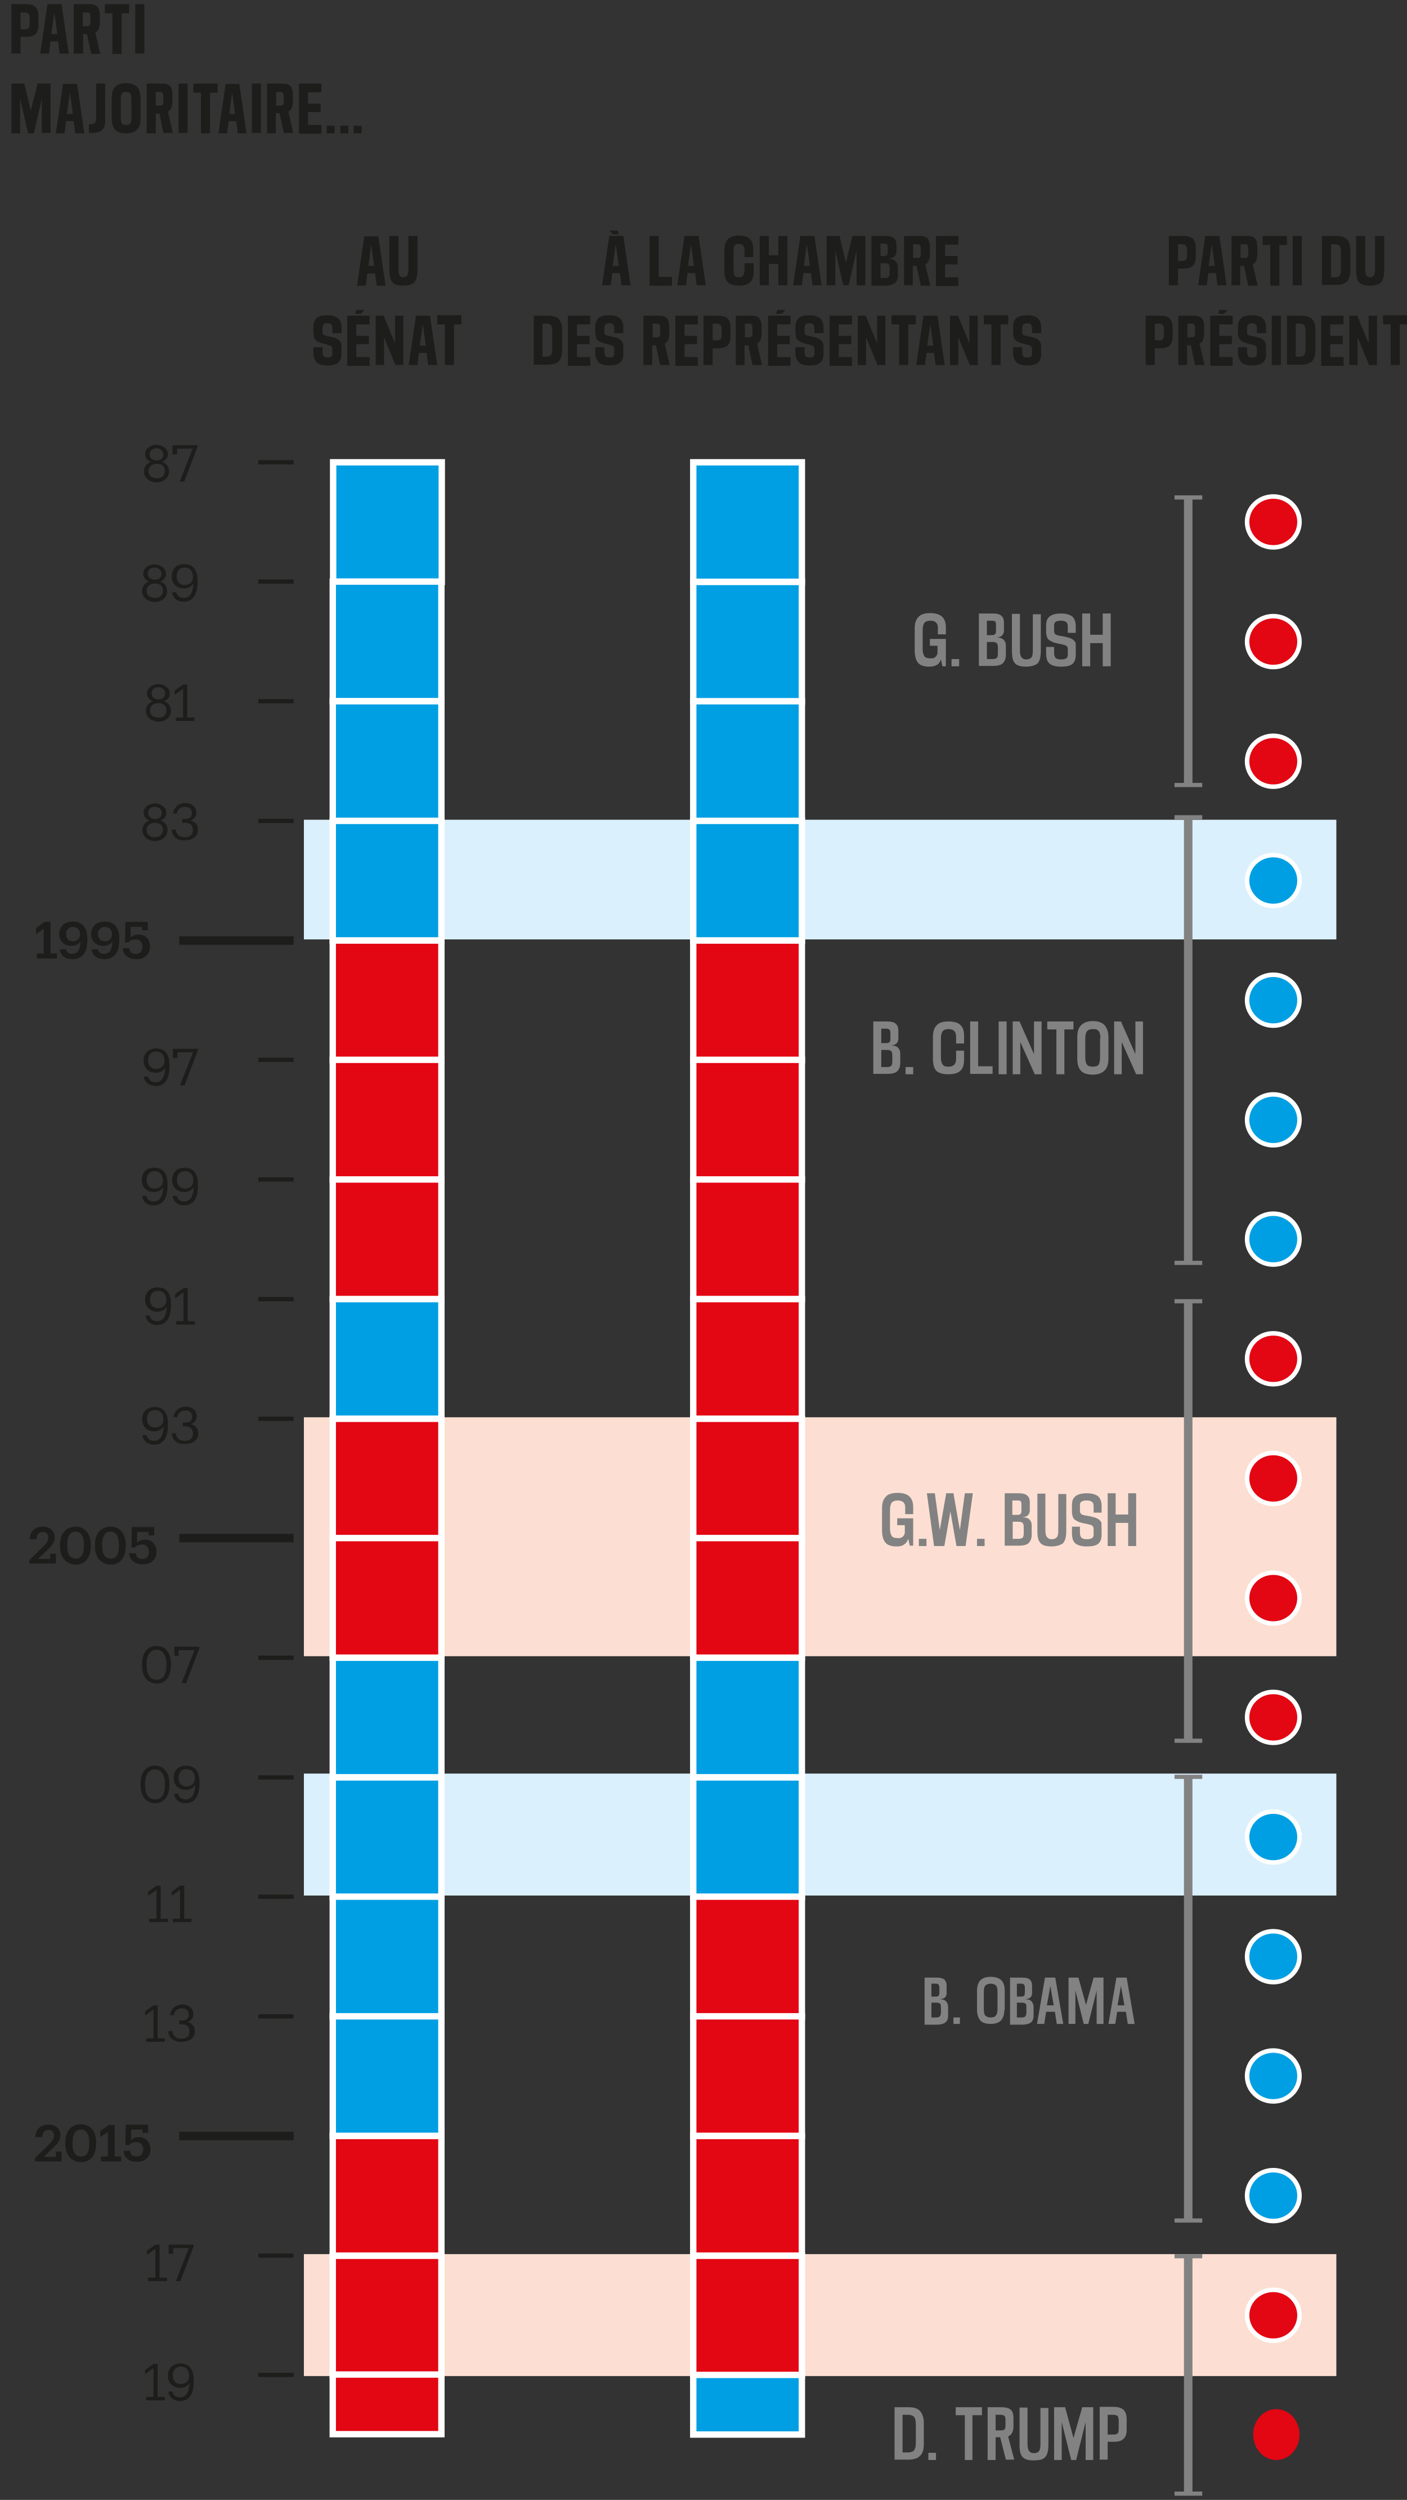 <?xml version="1.0" encoding="utf-8"?>
<!-- Generator: Adobe Illustrator 24.0.1, SVG Export Plug-In . SVG Version: 6.00 Build 0)  -->
<svg version="1.1" id="Calque_1" xmlns="http://www.w3.org/2000/svg" xmlns:xlink="http://www.w3.org/1999/xlink" x="0px" y="0px"
	 viewBox="0 0 370.4 658.1" style="enable-background:new 0 0 370.4 658.1;" xml:space="preserve">
<rect x="0" y="0" width="370.4" height="658.1" fill="#333333" stroke="none"/>
<style type="text/css">
	.st0{enable-background:new    ;}
	.st1{fill:#1D1D1B;}
	.st2{fill:#DBF0FD;}
	.st3{fill:#FCDFD2;}
	.st4{fill:#E30613;stroke:#FFFFFF;stroke-width:1.68;}
	.st5{fill:#009FE3;stroke:#FFFFFF;stroke-width:1.68;}
	.st6{fill:none;stroke:#1D1D1B;stroke-width:1.12;}
	.st7{fill:none;stroke:#1D1D1B;stroke-width:2.24;}
	.st8{fill:#E30613;}
	.st9{fill:none;stroke:#FFFFFF;stroke-width:1.19;}
	.st10{fill:#009FE3;}
	.st11{fill:none;}
	.st12{fill:none;stroke:#828282;stroke-width:2.24;}
	.st13{fill:#828282;}
</style>
<title>mobile_controle</title>
<g id="Mode_Isolation">
	<g class="st0">
		<path class="st1" d="M6.6,9.7H5.4v4.4H3v-13h3.6c1.3,0,2.2,0.2,2.7,0.7c0.5,0.5,0.8,1.3,0.8,2.5v2.3c0,1.1-0.3,1.9-0.8,2.4
			C8.8,9.5,7.9,9.7,6.6,9.7z M6.6,3.3H5.4v4.4h1.2c0.4,0,0.7-0.1,0.9-0.3c0.2-0.2,0.3-0.6,0.3-1.1V4.7c0-0.6-0.1-0.9-0.3-1.1
			C7.2,3.4,7,3.3,6.6,3.3z"/>
	</g>
	<g class="st0">
		<path class="st1" d="M15.7,14.1l-0.4-3.2h-2l-0.4,3.2h-2.3l1.9-13h3.7l1.9,13H15.7z M15.1,9l-0.8-5.7L13.5,9H15.1z"/>
	</g>
	<g class="st0">
		<path class="st1" d="M21.8,14.1h-2.4v-13h3.5c0.7,0,1.2,0,1.6,0.1c0.4,0.1,0.8,0.3,1,0.5C25.8,2,26,2.3,26.1,2.7s0.2,0.9,0.2,1.5
			V6c0,0.6-0.1,1.1-0.3,1.6s-0.5,0.7-0.9,1l1.3,5.6H24l-1.1-5.2h-1V14.1z M22.9,3.3h-1.1v3.6h1.1c0.4,0,0.6-0.1,0.7-0.2
			c0.1-0.2,0.2-0.5,0.2-0.9V4.5c0-0.5-0.1-0.8-0.2-1C23.5,3.3,23.3,3.3,22.9,3.3z"/>
	</g>
	<g class="st0">
		<path class="st1" d="M34,3.5h-2v10.7h-2.4V3.5h-2V1.1H34V3.5z"/>
		<path class="st1" d="M35.6,14.1v-13H38v13H35.6z"/>
	</g>
	<g class="st0">
		<path class="st1" d="M7.4,35.1L5.3,26v9.1H3V22h3.4l1.7,7.1L9.9,22h3.4v13h-2.3V26l-2.1,9.1H7.4z"/>
		<path class="st1" d="M19.8,35.1l-0.4-3.2h-2L17,35.1h-2.3l1.9-13h3.7l1.9,13H19.8z M19.2,30l-0.8-5.7L17.6,30H19.2z"/>
		<path class="st1" d="M23.4,35.1v-2.4H24c0.9,0,1.3-0.5,1.3-1.6V22h2.4v9.7c0,0.6-0.1,1.2-0.2,1.6c-0.2,0.4-0.4,0.8-0.7,1
			c-0.3,0.2-0.6,0.4-1,0.5s-0.8,0.2-1.3,0.2H23.4z"/>
		<path class="st1" d="M37,31.1c0,1.4-0.3,2.4-0.9,3c-0.6,0.7-1.6,1-2.9,1c-1.3,0-2.3-0.3-2.9-1c-0.6-0.7-0.9-1.7-0.9-3v-5.2
			c0-1.4,0.3-2.4,0.9-3c0.6-0.7,1.6-1,2.9-1s2.3,0.3,2.9,1c0.6,0.6,0.9,1.7,0.9,3V31.1z M34.6,26.2c0-0.8-0.1-1.3-0.3-1.6
			s-0.6-0.4-1.1-0.4c-0.5,0-0.9,0.1-1.1,0.4s-0.3,0.8-0.3,1.6v4.7c0,0.8,0.1,1.3,0.3,1.6s0.6,0.4,1.1,0.4c0.5,0,0.9-0.1,1.1-0.4
			s0.3-0.8,0.3-1.6V26.2z"/>
		<path class="st1" d="M41,35.1h-2.4V22h3.5c0.7,0,1.2,0,1.6,0.1c0.4,0.1,0.8,0.3,1,0.5c0.3,0.2,0.4,0.6,0.5,0.9s0.2,0.9,0.2,1.5
			v1.8c0,0.6-0.1,1.1-0.3,1.6s-0.5,0.7-0.9,1l1.3,5.6h-2.5L42,29.9h-1V35.1z M42.1,24.2H41v3.6h1.1c0.4,0,0.6-0.1,0.7-0.2
			c0.1-0.2,0.2-0.5,0.2-0.9v-1.2c0-0.5-0.1-0.8-0.2-1C42.7,24.3,42.4,24.2,42.1,24.2z"/>
		<path class="st1" d="M47,35.1V22h2.4v13H47z"/>
	</g>
	<g class="st0">
		<path class="st1" d="M57.3,24.4h-2v10.7h-2.4V24.4h-2V22h6.4V24.4z"/>
	</g>
	<g class="st0">
		<path class="st1" d="M62.6,35.1l-0.4-3.2h-2l-0.4,3.2h-2.3l1.9-13H63l1.9,13H62.6z M61.9,30l-0.8-5.7L60.4,30H61.9z"/>
		<path class="st1" d="M66.3,35.1V22h2.4v13H66.3z"/>
		<path class="st1" d="M72.7,35.1h-2.4V22h3.5c0.7,0,1.2,0,1.6,0.1c0.4,0.1,0.8,0.3,1,0.5c0.3,0.2,0.4,0.6,0.5,0.9s0.2,0.9,0.2,1.5
			v1.8c0,0.6-0.1,1.1-0.3,1.6s-0.5,0.7-0.9,1l1.3,5.6h-2.5l-1.1-5.2h-1V35.1z M73.8,24.2h-1.1v3.6h1.1c0.4,0,0.6-0.1,0.7-0.2
			c0.1-0.2,0.2-0.5,0.2-0.9v-1.2c0-0.5-0.1-0.8-0.2-1C74.4,24.3,74.1,24.2,73.8,24.2z"/>
		<path class="st1" d="M78.7,35.1V22h5.9v2.3h-3.5v3h3.3v2.2h-3.3v3.4h3.5v2.3H78.7z"/>
		<path class="st1" d="M88.2,35.1H86v-2h2.1V35.1z"/>
		<path class="st1" d="M91.7,35.1h-2.1v-2h2.1V35.1z"/>
	</g>
	<g class="st0">
		<path class="st1" d="M95.2,35.1h-2.1v-2h2.1V35.1z"/>
	</g>
	<g class="st0">
		<path class="st1" d="M99.2,75.1L98.7,72h-2l-0.4,3.2H94l1.9-13h3.7l1.9,13H99.2z M98.5,70l-0.8-5.7L97,70H98.5z"/>
	</g>
	<g class="st0">
		<path class="st1" d="M106.1,75.2c-0.7,0-1.3-0.1-1.7-0.2s-0.8-0.4-1.1-0.7c-0.3-0.3-0.5-0.8-0.6-1.3c-0.1-0.5-0.2-1.2-0.2-2v-8.9
			h2.4v8.6c0,0.9,0.1,1.5,0.3,1.8s0.5,0.5,1,0.5c0.4,0,0.8-0.2,1-0.5s0.3-0.9,0.3-1.8v-8.6h2.4V71c0,1.6-0.3,2.7-0.8,3.3
			C108.4,74.9,107.5,75.2,106.1,75.2z"/>
	</g>
	<g class="st0">
		<path class="st1" d="M89.9,91.7v1.4c0,1.1-0.3,1.9-0.9,2.4s-1.5,0.7-2.8,0.7c-1.3,0-2.3-0.3-2.8-0.8s-0.9-1.4-0.9-2.6v-1.4h2.4
			v1.2c0,0.5,0.1,0.9,0.3,1.2c0.2,0.2,0.6,0.3,1,0.3c0.5,0,0.8-0.1,1-0.2c0.2-0.2,0.3-0.5,0.3-0.9v-1.1c0-0.4-0.1-0.6-0.3-0.8
			c-0.2-0.1-0.7-0.3-1.5-0.5c-0.4-0.1-0.8-0.2-1.1-0.3c-0.3-0.1-0.6-0.2-0.8-0.3s-0.5-0.3-0.6-0.4c-0.2-0.1-0.3-0.3-0.4-0.5
			c-0.1-0.2-0.2-0.4-0.2-0.7s-0.1-0.6-0.1-0.9v-1.4c0-1.1,0.3-1.9,0.9-2.4s1.5-0.7,2.8-0.7c1.3,0,2.2,0.3,2.8,0.8
			c0.6,0.5,0.9,1.4,0.9,2.5v1.4h-2.4v-1.2c0-0.5-0.1-0.8-0.3-1.1c-0.2-0.2-0.6-0.3-1-0.3c-0.5,0-0.8,0.1-1,0.3
			c-0.2,0.2-0.3,0.5-0.3,0.9v1.1c0,0.2,0,0.4,0.1,0.6c0.1,0.1,0.3,0.2,0.5,0.3s0.7,0.2,1.3,0.3c0.6,0.1,1.1,0.3,1.5,0.4
			c0.4,0.2,0.7,0.3,1,0.6c0.3,0.2,0.4,0.5,0.5,0.9S89.9,91.2,89.9,91.7z"/>
		<path class="st1" d="M91.4,96.1v-13h5.9v2.3h-3.5v3h3.3v2.2h-3.3v3.4h3.5v2.3H91.4z M95,82.6h-1.5l0.3-1H96L95,82.6z"/>
		<path class="st1" d="M104.1,96.1l-3-7.3v7.3h-2.2v-13h2.1l3,7.3v-7.3h2.2v13H104.1z"/>
	</g>
	<g class="st0">
		<path class="st1" d="M112.7,96.1l-0.4-3.2h-2l-0.4,3.2h-2.3l1.9-13h3.7l1.9,13H112.7z M112.1,91l-0.8-5.7l-0.8,5.7H112.1z"/>
	</g>
	<g class="st0">
		<path class="st1" d="M121.5,85.4h-2v10.7h-2.4V85.4h-2v-2.4h6.4V85.4z"/>
	</g>
	<g class="st0">
		<path class="st1" d="M163.6,75.1l-0.4-3.2h-2l-0.4,3.2h-2.3l1.9-13h3.7l1.9,13H163.6z M161.4,61.7l-1-1h2.2l0.3,1H161.4z
			 M162.9,70l-0.8-5.7l-0.8,5.7H162.9z"/>
	</g>
	<g class="st0">
	</g>
	<g class="st0">
		<path class="st1" d="M171,75.1v-13h2.4v10.8h3.5v2.3H171z"/>
		<path class="st1" d="M183.4,75.1l-0.4-3.2h-2l-0.4,3.2h-2.3l1.9-13h3.7l1.9,13H183.4z M182.7,70l-0.8-5.7l-0.8,5.7H182.7z"/>
	</g>
	<g class="st0">
		<path class="st1" d="M190.7,71.2V66c0-1.4,0.3-2.4,0.9-3s1.6-1,2.9-1c1.3,0,2.3,0.3,2.9,0.9s0.9,1.6,0.9,2.9v1.9H196V66
			c0-0.6-0.1-1.1-0.4-1.4s-0.6-0.4-1.1-0.4c-0.5,0-0.9,0.1-1.1,0.4s-0.3,0.8-0.3,1.6V71c0,0.8,0.1,1.3,0.3,1.6s0.6,0.4,1.1,0.4
			c0.5,0,0.9-0.1,1.1-0.4s0.4-0.7,0.4-1.4v-1.9h2.4v2.1c0,1.4-0.3,2.3-0.9,2.9s-1.6,0.9-2.9,0.9c-1.4,0-2.4-0.3-3-0.9
			S190.7,72.7,190.7,71.2z"/>
		<path class="st1" d="M204.9,75.1v-5.6h-2.5v5.6H200v-13h2.4v5.1h2.5v-5.1h2.4v13H204.9z"/>
		<path class="st1" d="M213.9,75.1l-0.4-3.2h-2l-0.4,3.2h-2.3l1.9-13h3.7l1.9,13H213.9z M213.2,70l-0.8-5.7l-0.8,5.7H213.2z"/>
		<path class="st1" d="M222,75.1l-2.1-9.1v9.1h-2.3v-13h3.4l1.7,7.1l1.7-7.1h3.4v13h-2.3V66l-2.1,9.1H222z"/>
		<path class="st1" d="M229.4,75.1v-13h3.5c1.1,0,1.9,0.2,2.4,0.6s0.7,1,0.7,1.9v1.6c0,0.5-0.2,1-0.5,1.3c-0.3,0.3-0.8,0.5-1.5,0.6
			c0.8,0.1,1.5,0.3,1.8,0.7s0.6,0.9,0.6,1.6v2c0,1-0.3,1.7-0.8,2.1c-0.5,0.4-1.4,0.7-2.7,0.7H229.4z M232.8,64.1h-1v3.3h1
			c0.3,0,0.5-0.1,0.7-0.2c0.1-0.2,0.2-0.5,0.2-0.9v-1.1c0-0.4-0.1-0.7-0.2-0.9C233.3,64.2,233.1,64.1,232.8,64.1z M233,69.3h-1.2
			v3.9h1.2c0.4,0,0.7-0.1,0.9-0.3c0.2-0.2,0.3-0.5,0.3-1.1v-1.3c0-0.5-0.1-0.8-0.3-1C233.7,69.3,233.4,69.3,233,69.3z"/>
		<path class="st1" d="M240.4,75.1H238v-13h3.5c0.7,0,1.2,0,1.6,0.1c0.4,0.1,0.8,0.3,1,0.5c0.3,0.2,0.4,0.6,0.5,0.9s0.2,0.9,0.2,1.5
			V67c0,0.6-0.1,1.1-0.3,1.6s-0.5,0.7-0.9,1l1.3,5.6h-2.5l-1.1-5.2h-1V75.1z M241.5,64.3h-1.1v3.6h1.1c0.4,0,0.6-0.1,0.7-0.2
			c0.1-0.2,0.2-0.5,0.2-0.9v-1.2c0-0.5-0.1-0.8-0.2-1C242.1,64.4,241.8,64.3,241.5,64.3z"/>
		<path class="st1" d="M246.4,75.1v-13h5.9v2.3h-3.5v3h3.3v2.2h-3.3v3.4h3.5v2.3H246.4z"/>
	</g>
	<g class="st0">
		<path class="st1" d="M140.5,96.1v-13h3.6c1.4,0,2.4,0.3,3,0.9s0.9,1.7,0.9,3.1V92c0,1.5-0.3,2.5-0.9,3.1s-1.6,0.9-3,0.9H140.5z
			 M144,85.2h-1.2v8.7h1.2c0.5,0,0.9-0.2,1.1-0.5c0.2-0.3,0.3-0.9,0.3-1.7v-4.3c0-0.8-0.1-1.4-0.3-1.7
			C144.9,85.4,144.6,85.2,144,85.2z"/>
	</g>
	<g class="st0">
		<path class="st1" d="M149.5,96.1v-13h5.9v2.3h-3.5v3h3.3v2.2h-3.3v3.4h3.5v2.3H149.5z"/>
	</g>
	<g class="st0">
		<path class="st1" d="M164.1,91.7v1.4c0,1.1-0.3,1.9-0.9,2.4s-1.5,0.7-2.8,0.7c-1.3,0-2.3-0.3-2.8-0.8s-0.9-1.4-0.9-2.6v-1.4h2.4
			v1.2c0,0.5,0.1,0.9,0.3,1.2c0.2,0.2,0.6,0.3,1,0.3c0.5,0,0.8-0.1,1-0.2c0.2-0.2,0.3-0.5,0.3-0.9v-1.1c0-0.4-0.1-0.6-0.3-0.8
			c-0.2-0.1-0.7-0.3-1.5-0.5c-0.4-0.1-0.8-0.2-1.1-0.3c-0.3-0.1-0.6-0.2-0.8-0.3s-0.5-0.3-0.6-0.4c-0.2-0.1-0.3-0.3-0.4-0.5
			c-0.1-0.2-0.2-0.4-0.2-0.7s-0.1-0.6-0.1-0.9v-1.4c0-1.1,0.3-1.9,0.9-2.4s1.5-0.7,2.8-0.7c1.3,0,2.2,0.3,2.8,0.8
			c0.6,0.5,0.9,1.4,0.9,2.5v1.4h-2.4v-1.2c0-0.5-0.1-0.8-0.3-1.1c-0.2-0.2-0.6-0.3-1-0.3c-0.5,0-0.8,0.1-1,0.3
			c-0.2,0.2-0.3,0.5-0.3,0.9v1.1c0,0.2,0,0.4,0.1,0.6c0.1,0.1,0.3,0.2,0.5,0.3s0.7,0.2,1.3,0.3c0.6,0.1,1.1,0.3,1.5,0.4
			c0.4,0.2,0.7,0.3,1,0.6c0.3,0.2,0.4,0.5,0.5,0.9S164.1,91.2,164.1,91.7z"/>
		<path class="st1" d="M171.8,96.1h-2.4v-13h3.5c0.7,0,1.2,0,1.6,0.1c0.4,0.1,0.8,0.3,1,0.5c0.3,0.2,0.4,0.6,0.5,0.9
			s0.2,0.9,0.2,1.5v1.8c0,0.6-0.1,1.1-0.3,1.6s-0.5,0.7-0.9,1l1.3,5.6h-2.5l-1.1-5.2h-1V96.1z M172.9,85.2h-1.1v3.6h1.1
			c0.4,0,0.6-0.1,0.7-0.2c0.1-0.2,0.2-0.5,0.2-0.9v-1.2c0-0.5-0.1-0.8-0.2-1C173.5,85.3,173.2,85.2,172.9,85.2z"/>
		<path class="st1" d="M177.8,96.1v-13h5.9v2.3h-3.5v3h3.3v2.2h-3.3v3.4h3.5v2.3H177.8z"/>
		<path class="st1" d="M188.8,91.7h-1.2v4.4h-2.4v-13h3.6c1.3,0,2.2,0.2,2.7,0.7s0.8,1.3,0.8,2.5v2.3c0,1.1-0.3,1.9-0.8,2.4
			S190,91.7,188.8,91.7z M188.8,85.2h-1.2v4.4h1.2c0.4,0,0.7-0.1,0.9-0.3s0.3-0.6,0.3-1.1v-1.5c0-0.6-0.1-0.9-0.3-1.1
			S189.2,85.2,188.8,85.2z"/>
		<path class="st1" d="M196.1,96.1h-2.4v-13h3.5c0.7,0,1.2,0,1.6,0.1s0.8,0.3,1,0.5s0.4,0.6,0.5,0.9s0.2,0.9,0.2,1.5v1.8
			c0,0.6-0.1,1.1-0.3,1.6s-0.5,0.7-0.9,1l1.3,5.6h-2.5l-1.1-5.2h-1V96.1z M197.2,85.2h-1.1v3.6h1.1c0.4,0,0.6-0.1,0.7-0.2
			s0.2-0.5,0.2-0.9v-1.2c0-0.5-0.1-0.8-0.2-1S197.6,85.2,197.2,85.2z"/>
	</g>
	<g class="st0">
		<path class="st1" d="M202.2,96.1v-13h5.9v2.3h-3.5v3h3.3v2.2h-3.3v3.4h3.5v2.3H202.2z M205.8,82.6h-1.5l0.3-1h2.2L205.8,82.6z"/>
	</g>
	<g class="st0">
		<path class="st1" d="M216.8,91.7v1.4c0,1.1-0.3,1.9-0.9,2.4s-1.5,0.7-2.8,0.7c-1.3,0-2.3-0.3-2.8-0.8s-0.9-1.4-0.9-2.6v-1.4h2.4
			v1.2c0,0.5,0.1,0.9,0.3,1.2c0.2,0.2,0.6,0.3,1,0.3c0.5,0,0.8-0.1,1-0.2c0.2-0.2,0.3-0.5,0.3-0.9v-1.1c0-0.4-0.1-0.6-0.3-0.8
			c-0.2-0.1-0.7-0.3-1.5-0.5c-0.4-0.1-0.8-0.2-1.1-0.3c-0.3-0.1-0.6-0.2-0.8-0.3s-0.5-0.3-0.6-0.4c-0.2-0.1-0.3-0.3-0.4-0.5
			c-0.1-0.2-0.2-0.4-0.2-0.7s-0.1-0.6-0.1-0.9v-1.4c0-1.1,0.3-1.9,0.9-2.4s1.5-0.7,2.8-0.7c1.3,0,2.2,0.3,2.8,0.8
			c0.6,0.5,0.9,1.4,0.9,2.5v1.4h-2.4v-1.2c0-0.5-0.1-0.8-0.3-1.1c-0.2-0.2-0.6-0.3-1-0.3c-0.5,0-0.8,0.1-1,0.3
			c-0.2,0.2-0.3,0.5-0.3,0.9v1.1c0,0.2,0,0.4,0.1,0.6c0.1,0.1,0.3,0.2,0.5,0.3s0.7,0.2,1.3,0.3c0.6,0.1,1.1,0.3,1.5,0.4
			c0.4,0.2,0.7,0.3,1,0.6c0.3,0.2,0.4,0.5,0.5,0.9S216.8,91.2,216.8,91.7z"/>
		<path class="st1" d="M218.4,96.1v-13h5.9v2.3h-3.5v3h3.3v2.2h-3.3v3.4h3.5v2.3H218.4z"/>
		<path class="st1" d="M231,96.1l-3-7.3v7.3h-2.2v-13h2.1l3,7.3v-7.3h2.2v13H231z"/>
	</g>
	<g class="st0">
		<path class="st1" d="M241.1,85.4h-2v10.7h-2.4V85.4h-2v-2.4h6.4V85.4z"/>
	</g>
	<g class="st0">
		<path class="st1" d="M246.3,96.1l-0.4-3.2h-2l-0.4,3.2h-2.3l1.9-13h3.7l1.9,13H246.3z M245.7,91l-0.8-5.7l-0.8,5.7H245.7z"/>
		<path class="st1" d="M255.3,96.1l-3-7.3v7.3h-2.2v-13h2.1l3,7.3v-7.3h2.2v13H255.3z"/>
	</g>
	<g class="st0">
		<path class="st1" d="M265.4,85.4h-2v10.7h-2.4V85.4h-2v-2.4h6.4V85.4z"/>
	</g>
	<g class="st0">
		<path class="st1" d="M274.1,91.7v1.4c0,1.1-0.3,1.9-0.9,2.4s-1.5,0.7-2.8,0.7c-1.3,0-2.3-0.3-2.8-0.8s-0.9-1.4-0.9-2.6v-1.4h2.4
			v1.2c0,0.5,0.1,0.9,0.3,1.2s0.6,0.3,1,0.3c0.5,0,0.8-0.1,1-0.2s0.3-0.5,0.3-0.9v-1.1c0-0.4-0.1-0.6-0.3-0.8s-0.7-0.3-1.5-0.5
			c-0.4-0.1-0.8-0.2-1.1-0.3s-0.6-0.2-0.8-0.3s-0.5-0.3-0.6-0.4s-0.3-0.3-0.4-0.5s-0.2-0.4-0.2-0.7s-0.1-0.6-0.1-0.9v-1.4
			c0-1.1,0.3-1.9,0.9-2.4s1.5-0.7,2.8-0.7c1.3,0,2.2,0.3,2.8,0.8s0.9,1.4,0.9,2.5v1.4h-2.4v-1.2c0-0.5-0.1-0.8-0.3-1.1
			s-0.6-0.3-1-0.3s-0.8,0.1-1,0.3s-0.3,0.5-0.3,0.9v1.1c0,0.2,0,0.4,0.1,0.6s0.3,0.2,0.5,0.3s0.7,0.2,1.3,0.3
			c0.6,0.1,1.1,0.3,1.5,0.4s0.7,0.3,1,0.6s0.4,0.5,0.5,0.9S274.1,91.2,274.1,91.7z"/>
	</g>
	<g class="st0">
		<path class="st1" d="M311.3,70.7h-1.2v4.4h-2.4v-13h3.6c1.3,0,2.2,0.2,2.7,0.7c0.5,0.5,0.8,1.3,0.8,2.5v2.3c0,1.1-0.3,1.9-0.8,2.4
			C313.5,70.5,312.6,70.7,311.3,70.7z M311.3,64.3h-1.2v4.4h1.2c0.4,0,0.7-0.1,0.9-0.3c0.2-0.2,0.3-0.6,0.3-1.1v-1.5
			c0-0.6-0.1-0.9-0.3-1.1C312,64.4,311.7,64.3,311.3,64.3z"/>
	</g>
	<g class="st0">
		<path class="st1" d="M320.5,75.1l-0.4-3.2h-2l-0.4,3.2h-2.3l1.9-13h3.7l1.9,13H320.5z M319.8,70l-0.8-5.7l-0.8,5.7H319.8z"/>
	</g>
	<g class="st0">
		<path class="st1" d="M326.6,75.1h-2.4v-13h3.5c0.7,0,1.2,0,1.6,0.1c0.4,0.1,0.8,0.3,1,0.5c0.3,0.2,0.4,0.6,0.5,0.9
			s0.2,0.9,0.2,1.5V67c0,0.6-0.1,1.1-0.3,1.6s-0.5,0.7-0.9,1l1.3,5.6h-2.5l-1.1-5.2h-1V75.1z M327.7,64.3h-1.1v3.6h1.1
			c0.4,0,0.6-0.1,0.7-0.2c0.1-0.2,0.2-0.5,0.2-0.9v-1.2c0-0.5-0.1-0.8-0.2-1C328.3,64.4,328.1,64.3,327.7,64.3z"/>
	</g>
	<g class="st0">
		<path class="st1" d="M338.8,64.5h-2v10.7h-2.4V64.5h-2v-2.4h6.4V64.5z"/>
		<path class="st1" d="M340.3,75.1v-13h2.4v13H340.3z"/>
		<path class="st1" d="M348,75.1v-13h3.6c1.4,0,2.4,0.3,3,0.9s0.9,1.7,0.9,3.1v4.9c0,1.5-0.3,2.5-0.9,3.1s-1.6,0.9-3,0.9H348z
			 M351.6,64.3h-1.2V73h1.2c0.5,0,0.9-0.2,1.1-0.5c0.2-0.3,0.3-0.9,0.3-1.7v-4.3c0-0.8-0.1-1.4-0.3-1.7
			C352.5,64.5,352.1,64.3,351.6,64.3z"/>
		<path class="st1" d="M360.6,75.2c-0.7,0-1.3-0.1-1.7-0.2s-0.8-0.4-1.1-0.7c-0.3-0.3-0.5-0.8-0.6-1.3c-0.1-0.5-0.2-1.2-0.2-2v-8.9
			h2.4v8.6c0,0.9,0.1,1.5,0.3,1.8s0.5,0.5,1,0.5c0.4,0,0.8-0.2,1-0.5s0.3-0.9,0.3-1.8v-8.6h2.4V71c0,1.6-0.3,2.7-0.8,3.3
			C363,74.9,362,75.2,360.6,75.2z"/>
	</g>
	<g class="st0">
		<path class="st1" d="M305.2,91.7H304v4.4h-2.4v-13h3.6c1.3,0,2.2,0.2,2.7,0.7c0.5,0.5,0.8,1.3,0.8,2.5v2.3c0,1.1-0.3,1.9-0.8,2.4
			C307.4,91.4,306.5,91.7,305.2,91.7z M305.2,85.2H304v4.4h1.2c0.4,0,0.7-0.1,0.9-0.3c0.2-0.2,0.3-0.6,0.3-1.1v-1.5
			c0-0.6-0.1-0.9-0.3-1.1C305.9,85.3,305.6,85.2,305.2,85.2z"/>
		<path class="st1" d="M312.6,96.1h-2.4v-13h3.5c0.7,0,1.2,0,1.6,0.1c0.4,0.1,0.8,0.3,1,0.5c0.3,0.2,0.4,0.6,0.5,0.9
			s0.2,0.9,0.2,1.5v1.8c0,0.6-0.1,1.1-0.3,1.6s-0.5,0.7-0.9,1l1.3,5.6h-2.5l-1.1-5.2h-1V96.1z M313.7,85.2h-1.1v3.6h1.1
			c0.4,0,0.6-0.1,0.7-0.2c0.1-0.2,0.2-0.5,0.2-0.9v-1.2c0-0.5-0.1-0.8-0.2-1C314.3,85.3,314,85.2,313.7,85.2z"/>
	</g>
	<g class="st0">
		<path class="st1" d="M318.6,96.1v-13h5.9v2.3H321v3h3.3v2.2H321v3.4h3.5v2.3H318.6z M322.2,82.6h-1.5l0.3-1h2.2L322.2,82.6z"/>
	</g>
	<g class="st0">
		<path class="st1" d="M333.3,91.7v1.4c0,1.1-0.3,1.9-0.9,2.4s-1.5,0.7-2.8,0.7c-1.3,0-2.3-0.3-2.8-0.8s-0.9-1.4-0.9-2.6v-1.4h2.4
			v1.2c0,0.5,0.1,0.9,0.3,1.2s0.6,0.3,1,0.3c0.5,0,0.8-0.1,1-0.2s0.3-0.5,0.3-0.9v-1.1c0-0.4-0.1-0.6-0.3-0.8s-0.7-0.3-1.5-0.5
			c-0.4-0.1-0.8-0.2-1.1-0.3s-0.6-0.2-0.8-0.3s-0.5-0.3-0.6-0.4s-0.3-0.3-0.4-0.5s-0.2-0.4-0.2-0.7s-0.1-0.6-0.1-0.9v-1.4
			c0-1.1,0.3-1.9,0.9-2.4s1.5-0.7,2.8-0.7c1.3,0,2.2,0.3,2.8,0.8s0.9,1.4,0.9,2.5v1.4h-2.4v-1.2c0-0.5-0.1-0.8-0.3-1.1
			s-0.6-0.3-1-0.3s-0.8,0.1-1,0.3s-0.3,0.5-0.3,0.9v1.1c0,0.2,0,0.4,0.1,0.6s0.3,0.2,0.5,0.3s0.7,0.2,1.3,0.3
			c0.6,0.1,1.1,0.3,1.5,0.4s0.7,0.3,1,0.6s0.4,0.5,0.5,0.9S333.3,91.2,333.3,91.7z"/>
		<path class="st1" d="M334.8,96.1v-13h2.4v13H334.8z"/>
		<path class="st1" d="M338.8,96.1v-13h3.6c1.4,0,2.4,0.3,3,0.9s0.9,1.7,0.9,3.1V92c0,1.5-0.3,2.5-0.9,3.1s-1.6,0.9-3,0.9H338.8z
			 M342.3,85.2h-1.2v8.7h1.2c0.5,0,0.9-0.2,1.1-0.5s0.3-0.9,0.3-1.7v-4.3c0-0.8-0.1-1.4-0.3-1.7S342.9,85.2,342.3,85.2z"/>
		<path class="st1" d="M347.8,96.1v-13h5.9v2.3h-3.5v3h3.3v2.2h-3.3v3.4h3.5v2.3H347.8z"/>
		<path class="st1" d="M360.4,96.1l-3-7.3v7.3h-2.2v-13h2.1l3,7.3v-7.3h2.2v13H360.4z"/>
		<path class="st1" d="M370.5,85.4h-2v10.7h-2.4V85.4h-2v-2.4h6.4V85.4z"/>
	</g>
	<rect x="80" y="215.8" class="st2" width="271.8" height="31.5"/>
	<rect x="80" y="373.1" class="st3" width="271.8" height="62.9"/>
	<rect x="80" y="466.9" class="st2" width="271.8" height="32.1"/>
	<rect x="80" y="593.4" class="st3" width="271.8" height="32.1"/>
	<rect x="87.6" y="593.8" class="st4" width="28.6" height="31.5"/>
	<rect x="87.7" y="121.7" class="st5" width="28.6" height="31.5"/>
	<rect x="87.6" y="153.1" class="st5" width="28.6" height="31.5"/>
	<rect x="87.6" y="184.6" class="st5" width="28.6" height="31.5"/>
	<rect x="87.6" y="216.1" class="st5" width="28.6" height="31.5"/>
	<rect x="87.6" y="247.6" class="st4" width="28.6" height="31.5"/>
	<rect x="87.6" y="279" class="st4" width="28.6" height="31.5"/>
	<rect x="87.6" y="310.5" class="st4" width="28.6" height="31.5"/>
	<rect x="87.6" y="342" class="st5" width="28.6" height="31.5"/>
	<rect x="87.6" y="373.5" class="st4" width="28.6" height="31.5"/>
	<rect x="87.6" y="404.9" class="st4" width="28.6" height="31.5"/>
	<rect x="87.6" y="436.4" class="st5" width="28.6" height="31.5"/>
	<rect x="87.6" y="467.9" class="st5" width="28.6" height="31.5"/>
	<rect x="87.6" y="499.3" class="st5" width="28.6" height="31.5"/>
	<rect x="87.6" y="530.8" class="st5" width="28.6" height="31.5"/>
	<rect x="87.6" y="562.3" class="st4" width="28.6" height="31.5"/>
	<line class="st6" x1="68" y1="121.7" x2="77.3" y2="121.7"/>
	<line class="st6" x1="68" y1="153.1" x2="77.3" y2="153.1"/>
	<line class="st6" x1="68" y1="184.6" x2="77.3" y2="184.6"/>
	<line class="st6" x1="68" y1="216.1" x2="77.3" y2="216.1"/>
	<line class="st7" x1="47.2" y1="247.6" x2="77.3" y2="247.6"/>
	<line class="st6" x1="68" y1="279" x2="77.3" y2="279"/>
	<line class="st6" x1="68" y1="310.5" x2="77.3" y2="310.5"/>
	<line class="st6" x1="68" y1="342" x2="77.3" y2="342"/>
	<line class="st6" x1="68" y1="373.5" x2="77.3" y2="373.5"/>
	<line class="st7" x1="47.2" y1="404.9" x2="77.3" y2="404.9"/>
	<line class="st6" x1="68" y1="436.4" x2="77.3" y2="436.4"/>
	<line class="st6" x1="68" y1="467.9" x2="77.3" y2="467.9"/>
	<line class="st6" x1="68" y1="499.3" x2="77.3" y2="499.3"/>
	<line class="st6" x1="68" y1="530.8" x2="77.3" y2="530.8"/>
	<line class="st7" x1="47.2" y1="562.3" x2="77.3" y2="562.3"/>
	<line class="st6" x1="68" y1="593.8" x2="77.3" y2="593.8"/>
	<line class="st6" x1="68" y1="625.2" x2="77.3" y2="625.2"/>
	<ellipse class="st8" cx="335.2" cy="609.5" rx="6.9" ry="6.7"/>
	<ellipse class="st9" cx="335.2" cy="609.5" rx="6.9" ry="6.7"/>
	<ellipse class="st8" cx="335.2" cy="137.4" rx="6.9" ry="6.7"/>
	<ellipse class="st9" cx="335.2" cy="137.4" rx="6.9" ry="6.7"/>
	<ellipse class="st8" cx="335.2" cy="168.9" rx="6.9" ry="6.7"/>
	<ellipse class="st9" cx="335.2" cy="168.9" rx="6.9" ry="6.7"/>
	<ellipse class="st8" cx="335.2" cy="200.4" rx="6.9" ry="6.7"/>
	<ellipse class="st9" cx="335.2" cy="200.4" rx="6.9" ry="6.7"/>
	<ellipse class="st10" cx="335.2" cy="231.8" rx="6.9" ry="6.7"/>
	<ellipse class="st9" cx="335.2" cy="231.8" rx="6.9" ry="6.7"/>
	<ellipse class="st10" cx="335.2" cy="263.3" rx="6.9" ry="6.7"/>
	<ellipse class="st9" cx="335.2" cy="263.3" rx="6.9" ry="6.7"/>
	<ellipse class="st10" cx="335.2" cy="294.8" rx="6.9" ry="6.7"/>
	<ellipse class="st9" cx="335.2" cy="294.8" rx="6.9" ry="6.7"/>
	<ellipse class="st10" cx="335.2" cy="326.2" rx="6.9" ry="6.7"/>
	<ellipse class="st9" cx="335.2" cy="326.2" rx="6.9" ry="6.7"/>
	<ellipse class="st8" cx="335.2" cy="357.7" rx="6.9" ry="6.7"/>
	<ellipse class="st9" cx="335.2" cy="357.7" rx="6.9" ry="6.7"/>
	<ellipse class="st8" cx="335.2" cy="389.2" rx="6.9" ry="6.7"/>
	<ellipse class="st9" cx="335.2" cy="389.2" rx="6.9" ry="6.7"/>
	<ellipse class="st8" cx="335.2" cy="420.7" rx="6.9" ry="6.7"/>
	<ellipse class="st9" cx="335.2" cy="420.7" rx="6.9" ry="6.7"/>
	<ellipse class="st8" cx="335.2" cy="452.1" rx="6.9" ry="6.7"/>
	<ellipse class="st9" cx="335.2" cy="452.1" rx="6.9" ry="6.7"/>
	<ellipse class="st10" cx="335.2" cy="483.6" rx="6.9" ry="6.7"/>
	<ellipse class="st9" cx="335.2" cy="483.6" rx="6.9" ry="6.7"/>
	<ellipse class="st10" cx="335.2" cy="515.1" rx="6.9" ry="6.7"/>
	<ellipse class="st9" cx="335.2" cy="515.1" rx="6.9" ry="6.7"/>
	<ellipse class="st10" cx="335.2" cy="546.5" rx="6.9" ry="6.7"/>
	<ellipse class="st9" cx="335.2" cy="546.5" rx="6.9" ry="6.7"/>
	<ellipse class="st10" cx="335.2" cy="578" rx="6.9" ry="6.7"/>
	<ellipse class="st9" cx="335.2" cy="578" rx="6.9" ry="6.7"/>
	<rect x="182.5" y="593.8" class="st4" width="28.6" height="31.5"/>
	<rect x="87.6" y="625.1" class="st4" width="28.6" height="15.7"/>
	<ellipse class="st8" cx="336" cy="640.9" rx="6.1" ry="6.7"/>
	<rect x="182.5" y="625.2" class="st5" width="28.6" height="15.7"/>
	<rect x="182.5" y="121.7" class="st5" width="28.6" height="31.5"/>
	<rect x="182.5" y="153.2" class="st5" width="28.6" height="31.5"/>
	<rect x="182.5" y="184.6" class="st5" width="28.6" height="31.5"/>
	<rect x="182.5" y="216.1" class="st5" width="28.6" height="31.5"/>
	<rect x="182.5" y="247.6" class="st4" width="28.6" height="31.5"/>
	<rect x="182.5" y="279" class="st4" width="28.6" height="31.5"/>
	<rect x="182.5" y="310.5" class="st4" width="28.6" height="31.5"/>
	<rect x="182.5" y="342" class="st4" width="28.6" height="31.5"/>
	<rect x="182.5" y="373.5" class="st4" width="28.6" height="31.5"/>
	<rect x="182.5" y="404.9" class="st4" width="28.6" height="31.5"/>
	<rect x="182.5" y="436.4" class="st5" width="28.6" height="31.5"/>
	<rect x="182.5" y="467.9" class="st5" width="28.6" height="31.5"/>
	<rect x="182.5" y="499.3" class="st4" width="28.6" height="31.5"/>
	<rect x="182.5" y="530.8" class="st4" width="28.6" height="31.5"/>
	<rect x="182.5" y="562.3" class="st4" width="28.6" height="31.5"/>
	<line class="st11" x1="312.8" y1="657" x2="312.8" y2="593.4"/>
	<line class="st12" x1="312.8" y1="656.5" x2="312.8" y2="594"/>
	<rect x="309.2" y="655.9" class="st13" width="7.3" height="1.1"/>
	<rect x="309.2" y="593.4" class="st13" width="7.3" height="1.1"/>
	<line class="st11" x1="312.8" y1="207.2" x2="312.8" y2="130.4"/>
	<line class="st12" x1="312.8" y1="206.6" x2="312.8" y2="131"/>
	<rect x="309.2" y="206.1" class="st13" width="7.3" height="1.1"/>
	<rect x="309.2" y="130.4" class="st13" width="7.3" height="1.1"/>
	<line class="st11" x1="312.8" y1="585.1" x2="312.8" y2="467.2"/>
	<line class="st12" x1="312.8" y1="584.6" x2="312.8" y2="467.8"/>
	<rect x="309.2" y="584" class="st13" width="7.3" height="1.1"/>
	<rect x="309.2" y="467.2" class="st13" width="7.3" height="1.1"/>
	<line class="st11" x1="312.8" y1="333" x2="312.8" y2="214.6"/>
	<line class="st12" x1="312.8" y1="332.5" x2="312.8" y2="215.1"/>
	<rect x="309.2" y="331.9" class="st13" width="7.3" height="1.1"/>
	<rect x="309.2" y="214.6" class="st13" width="7.3" height="1.1"/>
	<line class="st11" x1="312.8" y1="458.8" x2="312.8" y2="342"/>
	<line class="st12" x1="312.8" y1="458.2" x2="312.8" y2="342.5"/>
	<rect x="309.2" y="457.7" class="st13" width="7.3" height="1.1"/>
	<rect x="309.2" y="342" class="st13" width="7.3" height="1.1"/>
	<g class="st0">
		<path class="st1" d="M37.9,124.1c0-1.3,0.8-2.1,1.8-2.5c-0.9-0.4-1.5-1.1-1.5-2c0-1.6,1.5-2.5,3-2.5c1.5,0,3,1,3,2.5
			c0,1-0.6,1.6-1.5,2c1.1,0.4,1.8,1.2,1.8,2.5c0,1.9-1.7,2.9-3.3,2.9C39.7,127,37.9,126,37.9,124.1z M43.4,124
			c0-1.3-0.9-1.9-2.1-1.9s-2.2,0.7-2.2,1.9c0,1.3,1,1.9,2.1,1.9C42.4,126,43.4,125.3,43.4,124z M43,119.6c0-0.9-0.8-1.6-1.8-1.6
			s-1.8,0.6-1.8,1.6c0,1,0.8,1.6,1.8,1.6C42.3,121.2,43,120.6,43,119.6z"/>
	</g>
	<g class="st0">
		<path class="st1" d="M46.5,119.6h-1.1v-2.4h6.6v0.4l-3.5,9.2h-1.2l3.4-8.7h-4.1V119.6z"/>
	</g>
	<g class="st0">
		<path class="st1" d="M37.4,155.6c0-1.3,0.8-2.1,1.8-2.5c-0.9-0.4-1.5-1.1-1.5-2c0-1.6,1.5-2.5,3-2.5c1.5,0,3,1,3,2.5
			c0,1-0.6,1.6-1.5,2c1.1,0.4,1.8,1.2,1.8,2.5c0,1.9-1.7,2.9-3.3,2.9C39.2,158.4,37.4,157.5,37.4,155.6z M42.9,155.5
			c0-1.3-0.9-1.9-2.1-1.9s-2.2,0.7-2.2,1.9c0,1.3,1,1.9,2.1,1.9C41.9,157.5,42.9,156.8,42.9,155.5z M42.5,151c0-0.9-0.8-1.6-1.8-1.6
			s-1.8,0.6-1.8,1.6c0,1,0.8,1.6,1.8,1.6C41.8,152.7,42.5,152.1,42.5,151z"/>
	</g>
	<g class="st0">
		<path class="st1" d="M45.3,155.9h1.1c0.2,0.9,0.8,1.5,2,1.5c1.5,0,2.4-1.3,2.5-3.8c-0.5,0.8-1.4,1.3-2.5,1.3
			c-1.9,0-3.2-1.3-3.2-3.2c0-1.9,1.3-3.2,3.3-3.2c2.3,0,3.5,1.5,3.5,4.3v0.6c0,3.2-1.3,5-3.6,5C46.6,158.4,45.6,157.5,45.3,155.9z
			 M50.8,151.9c0-1.6-0.9-2.5-2.2-2.5c-1.3,0-2.1,0.9-2.1,2.3c0,1.4,0.8,2.3,2.1,2.3C49.9,154,50.8,153.2,50.8,151.9z"/>
	</g>
	<g class="st0">
		<path class="st1" d="M38.4,187.1c0-1.3,0.8-2.1,1.8-2.5c-0.9-0.4-1.5-1.1-1.5-2c0-1.6,1.5-2.5,3-2.5c1.5,0,3,1,3,2.5
			c0,1-0.6,1.6-1.5,2c1.1,0.4,1.8,1.2,1.8,2.5c0,1.9-1.7,2.9-3.3,2.9C40.1,189.9,38.4,189,38.4,187.1z M43.8,187
			c0-1.3-0.9-1.9-2.1-1.9s-2.2,0.7-2.2,1.9c0,1.3,1,1.9,2.1,1.9C42.9,189,43.8,188.3,43.8,187z M43.5,182.5c0-0.9-0.8-1.6-1.8-1.6
			s-1.8,0.6-1.8,1.6c0,1,0.8,1.6,1.8,1.6C42.8,184.1,43.5,183.5,43.5,182.5z"/>
	</g>
	<g class="st0">
		<path class="st1" d="M46.3,189.8v-0.9h1.9v-7.6l-2.2,1.6v-1.1l2.2-1.6h1.1v8.7h1.9v0.9H46.3z"/>
	</g>
	<g class="st0">
		<path class="st1" d="M37.5,218.5c0-1.3,0.8-2.1,1.8-2.5c-0.9-0.4-1.5-1.1-1.5-2c0-1.6,1.5-2.5,3-2.5c1.5,0,3,1,3,2.5
			c0,1-0.6,1.6-1.5,2c1.1,0.4,1.8,1.2,1.8,2.5c0,1.9-1.7,2.9-3.3,2.9C39.2,221.4,37.5,220.4,37.5,218.5z M42.9,218.5
			c0-1.3-0.9-1.9-2.1-1.9s-2.2,0.7-2.2,1.9c0,1.3,1,1.9,2.1,1.9C42,220.4,42.9,219.7,42.9,218.5z M42.6,214c0-0.9-0.8-1.6-1.8-1.6
			S39,213,39,214c0,1,0.8,1.6,1.8,1.6C41.9,215.6,42.6,215,42.6,214z"/>
	</g>
	<g class="st0">
		<path class="st1" d="M45.2,218.4h1.1c0.1,1.1,0.8,2,2.3,2c1.5,0,2.2-0.7,2.2-1.9c0-1.2-0.7-1.9-2-1.9H48v-1h0.7
			c1.3,0,1.8-0.6,1.8-1.6c0-0.9-0.6-1.6-1.8-1.6c-1.2,0-2,0.7-2.1,1.8h-1c0.1-1.5,1.3-2.8,3.2-2.8s2.9,1.2,2.9,2.5
			c0,1.1-0.6,1.7-1.5,2.1c1.1,0.3,1.9,1.1,1.9,2.4c0,1.8-1.4,2.8-3.4,2.8C46.5,221.4,45.3,220.1,45.2,218.4z"/>
	</g>
	<g class="st0">
		<path class="st1" d="M37.8,283.4H39c0.2,0.9,0.8,1.5,2,1.5c1.5,0,2.4-1.3,2.5-3.8c-0.5,0.8-1.4,1.3-2.5,1.3
			c-1.9,0-3.2-1.3-3.2-3.2c0-1.9,1.3-3.2,3.3-3.2c2.3,0,3.5,1.5,3.5,4.3v0.6c0,3.2-1.3,5-3.6,5C39.2,285.8,38.1,284.9,37.8,283.4z
			 M43.3,279.3c0-1.6-0.9-2.5-2.2-2.5c-1.3,0-2.1,0.9-2.1,2.3c0,1.4,0.8,2.3,2.1,2.3C42.4,281.4,43.3,280.6,43.3,279.3z"/>
	</g>
	<g class="st0">
		<path class="st1" d="M46.6,278.5h-1.1v-2.4h6.6v0.4l-3.5,9.2h-1.2l3.4-8.7h-4.1V278.5z"/>
	</g>
	<g class="st0">
		<path class="st1" d="M37.4,314.8h1.1c0.2,0.9,0.8,1.5,2,1.5c1.5,0,2.4-1.3,2.5-3.8c-0.5,0.8-1.4,1.3-2.5,1.3
			c-1.9,0-3.2-1.3-3.2-3.2c0-1.9,1.3-3.2,3.3-3.2c2.3,0,3.5,1.5,3.5,4.3v0.6c0,3.2-1.3,5-3.6,5C38.7,317.3,37.6,316.4,37.4,314.8z
			 M42.9,310.8c0-1.6-0.9-2.5-2.2-2.5c-1.3,0-2.1,0.9-2.1,2.3c0,1.4,0.8,2.3,2.1,2.3C42,312.9,42.9,312.1,42.9,310.8z"/>
	</g>
	<g class="st0">
		<path class="st1" d="M45.4,314.8h1.1c0.2,0.9,0.8,1.5,2,1.5c1.5,0,2.4-1.3,2.5-3.8c-0.5,0.8-1.4,1.3-2.5,1.3
			c-1.9,0-3.2-1.3-3.2-3.2c0-1.9,1.3-3.2,3.3-3.2c2.3,0,3.5,1.5,3.5,4.3v0.6c0,3.2-1.3,5-3.6,5C46.7,317.3,45.7,316.4,45.4,314.8z
			 M50.9,310.8c0-1.6-0.9-2.5-2.2-2.5c-1.3,0-2.1,0.9-2.1,2.3c0,1.4,0.8,2.3,2.1,2.3C50,312.9,50.9,312.1,50.9,310.8z"/>
	</g>
	<g class="st0">
		<path class="st1" d="M38.3,346.3h1.1c0.2,0.9,0.8,1.5,2,1.5c1.5,0,2.4-1.3,2.5-3.8c-0.5,0.8-1.4,1.3-2.5,1.3
			c-1.9,0-3.2-1.3-3.2-3.2c0-1.9,1.3-3.2,3.3-3.2c2.3,0,3.5,1.5,3.5,4.3v0.6c0,3.2-1.3,5-3.6,5C39.6,348.8,38.6,347.9,38.3,346.3z
			 M43.8,342.3c0-1.6-0.9-2.5-2.2-2.5c-1.3,0-2.1,0.9-2.1,2.3c0,1.4,0.8,2.3,2.1,2.3C42.9,344.4,43.8,343.5,43.8,342.3z"/>
		<path class="st1" d="M46.4,348.7v-0.9h1.9v-7.6l-2.2,1.6v-1.1l2.2-1.6h1.1v8.7h1.9v0.9H46.4z"/>
	</g>
	<g class="st0">
		<path class="st1" d="M37.5,377.8h1.1c0.2,0.9,0.8,1.5,2,1.5c1.5,0,2.4-1.3,2.5-3.8c-0.5,0.8-1.4,1.3-2.5,1.3
			c-1.9,0-3.2-1.3-3.2-3.2c0-1.9,1.3-3.2,3.3-3.2c2.3,0,3.5,1.5,3.5,4.3v0.6c0,3.2-1.3,5-3.6,5C38.8,380.3,37.7,379.3,37.5,377.8z
			 M43,373.7c0-1.6-0.9-2.5-2.2-2.5c-1.3,0-2.1,0.9-2.1,2.3c0,1.4,0.8,2.3,2.1,2.3C42.1,375.8,43,375,43,373.7z"/>
	</g>
	<g class="st0">
		<path class="st1" d="M45.2,377.3h1.1c0.1,1.1,0.8,2,2.3,2c1.5,0,2.2-0.7,2.2-1.9c0-1.2-0.7-1.9-2-1.9h-0.7v-1h0.7
			c1.3,0,1.8-0.6,1.8-1.6c0-0.9-0.6-1.6-1.8-1.6c-1.2,0-2,0.7-2.1,1.8h-1c0.1-1.5,1.3-2.8,3.2-2.8s2.9,1.2,2.9,2.5
			c0,1.1-0.6,1.7-1.5,2.1c1.1,0.3,1.9,1.1,1.9,2.4c0,1.8-1.4,2.8-3.4,2.8C46.6,380.3,45.3,379,45.2,377.3z"/>
	</g>
	<g class="st0">
		<path class="st1" d="M37.4,438.6V438c0-2.8,1.4-4.7,3.8-4.7c2.4,0,3.8,1.9,3.8,4.7v0.5c0,2.8-1.4,4.7-3.7,4.7
			C38.9,443.2,37.4,441.4,37.4,438.6z M43.8,438.5V438c0-2.2-0.9-3.7-2.6-3.7c-1.6,0-2.6,1.3-2.6,3.7v0.5c0,2.4,1,3.7,2.6,3.7
			C42.9,442.2,43.8,441,43.8,438.5z"/>
	</g>
	<g class="st0">
		<path class="st1" d="M47,435.9h-1.1v-2.4h6.6v0.4l-3.5,9.2h-1.2l3.4-8.7H47V435.9z"/>
	</g>
	<g class="st0">
		<path class="st1" d="M37,470v-0.5c0-2.8,1.4-4.7,3.8-4.7c2.4,0,3.8,1.9,3.8,4.7v0.5c0,2.8-1.4,4.7-3.7,4.7
			C38.5,474.7,37,472.8,37,470z M43.4,470v-0.5c0-2.2-0.9-3.7-2.6-3.7c-1.6,0-2.6,1.3-2.6,3.7v0.5c0,2.4,1,3.7,2.6,3.7
			C42.5,473.7,43.4,472.4,43.4,470z"/>
	</g>
	<g class="st0">
		<path class="st1" d="M45.8,472.2h1.1c0.2,0.9,0.8,1.5,2,1.5c1.5,0,2.4-1.3,2.5-3.8c-0.5,0.8-1.4,1.3-2.5,1.3
			c-1.9,0-3.2-1.3-3.2-3.2c0-1.9,1.3-3.2,3.3-3.2c2.3,0,3.5,1.5,3.5,4.3v0.6c0,3.2-1.3,5-3.6,5C47.1,474.7,46,473.7,45.8,472.2z
			 M51.3,468.2c0-1.6-0.9-2.5-2.2-2.5c-1.3,0-2.1,0.9-2.1,2.3c0,1.4,0.8,2.3,2.1,2.3C50.4,470.3,51.3,469.4,51.3,468.2z"/>
	</g>
	<g class="st0">
		<path class="st1" d="M39,600.5v-0.9h1.9V592l-2.2,1.6v-1.1l2.2-1.6h1.1v8.7H44v0.9H39z"/>
	</g>
	<g class="st0">
		<path class="st1" d="M45.5,593.3h-1.1v-2.4H51v0.4l-3.5,9.2h-1.2l3.4-8.7h-4.1V593.3z"/>
	</g>
	<g class="st0">
		<path class="st1" d="M38.5,631.9V631h1.9v-7.6l-2.2,1.6v-1.1l2.2-1.6h1.1v8.7h1.9v0.9H38.5z"/>
	</g>
	<g class="st0">
		<path class="st1" d="M44.3,629.6h1.1c0.2,0.9,0.8,1.5,2,1.5c1.5,0,2.4-1.3,2.5-3.8c-0.5,0.8-1.4,1.3-2.5,1.3
			c-1.9,0-3.2-1.3-3.2-3.2c0-1.9,1.3-3.2,3.3-3.2c2.3,0,3.5,1.5,3.5,4.3v0.6c0,3.2-1.3,5-3.6,5C45.6,632,44.6,631.1,44.3,629.6z
			 M49.8,625.5c0-1.6-0.9-2.5-2.2-2.5c-1.3,0-2.1,0.9-2.1,2.3c0,1.4,0.8,2.3,2.1,2.3C48.9,627.6,49.8,626.8,49.8,625.5z"/>
	</g>
	<g class="st0">
		<path class="st1" d="M39.3,506v-0.9h1.9v-7.6l-2.2,1.6V498l2.2-1.6h1.1v8.7h1.9v0.9H39.3z"/>
		<path class="st1" d="M45.5,506v-0.9h1.9v-7.6l-2.2,1.6V498l2.2-1.6h1.1v8.7h1.9v0.9H45.5z"/>
	</g>
	<g class="st0">
		<path class="st1" d="M38.5,537.5v-0.9h1.9V529l-2.2,1.6v-1.1l2.2-1.6h1.1v8.7h1.9v0.9H38.5z"/>
	</g>
	<g class="st0">
		<path class="st1" d="M44.3,534.7h1.1c0.1,1.1,0.8,2,2.3,2c1.5,0,2.2-0.7,2.2-1.9c0-1.2-0.7-1.9-2-1.9h-0.7v-1h0.7
			c1.3,0,1.8-0.6,1.8-1.6c0-0.9-0.6-1.6-1.8-1.6c-1.2,0-2,0.7-2.1,1.8h-1c0.1-1.5,1.3-2.8,3.2-2.8s2.9,1.2,2.9,2.5
			c0,1.1-0.6,1.7-1.5,2.1c1.1,0.3,1.9,1.1,1.9,2.4c0,1.8-1.4,2.8-3.4,2.8C45.6,537.6,44.3,536.3,44.3,534.7z"/>
	</g>
	<g class="st0">
		<path class="st1" d="M9.7,252.4V251h1.8v-6.5l-2,1.4v-1.6l2.2-1.6h1.6v8.3H15v1.3H9.7z"/>
	</g>
	<g class="st0">
		<path class="st1" d="M15.7,249.9h1.7c0.2,0.8,0.6,1.2,1.6,1.2c1.4,0,2.1-1.1,2.2-3.3c-0.4,0.7-1.2,1.2-2.4,1.2
			c-1.9,0-3.2-1.2-3.2-3.1c0-2,1.4-3.3,3.6-3.3c2.5,0,3.8,1.7,3.8,4.5v0.5c0,3.2-1.4,4.9-3.9,4.9C17.1,252.5,16,251.5,15.7,249.9z
			 M21.1,246c0-1.3-0.8-2-1.9-2c-1.1,0-1.8,0.8-1.8,1.9c0,1.2,0.7,1.9,1.8,1.9C20.3,247.8,21.1,247,21.1,246z"/>
		<path class="st1" d="M24.1,249.9h1.7c0.2,0.8,0.6,1.2,1.6,1.2c1.4,0,2.1-1.1,2.2-3.3c-0.4,0.7-1.2,1.2-2.4,1.2
			c-1.9,0-3.2-1.2-3.2-3.1c0-2,1.4-3.3,3.6-3.3c2.5,0,3.8,1.7,3.8,4.5v0.5c0,3.2-1.4,4.9-3.9,4.9C25.5,252.5,24.3,251.5,24.1,249.9z
			 M29.5,246c0-1.3-0.8-2-1.9-2c-1.1,0-1.8,0.8-1.8,1.9c0,1.2,0.7,1.9,1.8,1.9C28.7,247.8,29.5,247,29.5,246z"/>
	</g>
	<g class="st0">
		<path class="st1" d="M32.3,249.6H34c0.2,0.9,0.5,1.5,1.8,1.5c1.1,0,1.7-0.8,1.7-1.9c0-1.1-0.7-1.9-1.7-1.9c-1,0-1.6,0.3-2,0.8
			h-0.9l0.1-5.4h5.9v2.2h-1.5V244h-3l0,2.8c0.4-0.4,1.1-0.8,2.1-0.8c1.7,0,3,1.2,3,3.2c0,2.1-1.5,3.3-3.5,3.3
			C33.5,252.5,32.4,251.3,32.3,249.6z"/>
	</g>
	<g class="st0">
		<path class="st1" d="M13.2,409h1.5v2.6h-7v-0.9l3.5-3.4c1.1-1,1.5-1.7,1.5-2.6c0-0.9-0.5-1.4-1.4-1.4c-0.9,0-1.6,0.5-1.7,1.9H7.8
			c0.1-2.1,1.4-3.3,3.4-3.3c2,0,3.2,1.1,3.2,2.8c0,1.3-0.8,2.3-2,3.4l-2.4,2.3h3.2V409z"/>
	</g>
	<g class="st0">
		<path class="st1" d="M15.8,407.1v-0.5c0-2.9,1.6-4.7,4.1-4.7c2.4,0,4,1.8,4,4.7v0.5c0,2.9-1.5,4.8-4,4.8
			C17.4,411.8,15.8,410,15.8,407.1z M22.1,407v-0.5c0-2.1-0.8-3.3-2.2-3.3c-1.4,0-2.2,1.2-2.2,3.3v0.5c0,2.2,0.8,3.3,2.3,3.3
			C21.3,410.3,22.1,409.2,22.1,407z"/>
	</g>
	<g class="st0">
		<path class="st1" d="M25,407.1v-0.5c0-2.9,1.6-4.7,4.1-4.7c2.4,0,4,1.8,4,4.7v0.5c0,2.9-1.5,4.8-4,4.8C26.6,411.8,25,410,25,407.1
			z M31.3,407v-0.5c0-2.1-0.8-3.3-2.2-3.3c-1.4,0-2.2,1.2-2.2,3.3v0.5c0,2.2,0.8,3.3,2.3,3.3C30.6,410.3,31.3,409.2,31.3,407z"/>
	</g>
	<g class="st0">
		<path class="st1" d="M34,408.9h1.7c0.2,0.9,0.5,1.5,1.8,1.5c1.1,0,1.7-0.8,1.7-1.9c0-1.1-0.7-1.9-1.7-1.9c-1,0-1.6,0.3-2,0.8h-0.9
			l0.1-5.4h5.9v2.2h-1.5v-0.9h-3l0,2.8c0.4-0.4,1.1-0.8,2.1-0.8c1.7,0,3,1.2,3,3.2c0,2.1-1.5,3.3-3.5,3.3
			C35.2,411.8,34.1,410.5,34,408.9z"/>
	</g>
	<g class="st0">
		<path class="st1" d="M14.7,566.4h1.5v2.6h-7v-0.9l3.5-3.4c1.1-1,1.5-1.7,1.5-2.6c0-0.9-0.5-1.4-1.4-1.4c-0.9,0-1.6,0.5-1.7,1.9
			H9.3c0.1-2.1,1.4-3.3,3.4-3.3c2,0,3.2,1.1,3.2,2.8c0,1.3-0.8,2.3-2,3.4l-2.4,2.3h3.2V566.4z"/>
	</g>
	<g class="st0">
		<path class="st1" d="M17.2,564.4v-0.5c0-2.9,1.6-4.7,4.1-4.7c2.4,0,4,1.8,4,4.7v0.5c0,2.9-1.5,4.8-4,4.8
			C18.8,569.1,17.2,567.3,17.2,564.4z M23.5,564.4v-0.5c0-2.1-0.8-3.3-2.2-3.3c-1.4,0-2.2,1.2-2.2,3.3v0.5c0,2.2,0.8,3.3,2.3,3.3
			C22.8,567.7,23.5,566.6,23.5,564.4z"/>
	</g>
	<g class="st0">
		<path class="st1" d="M26.6,569v-1.3h1.8v-6.5l-2,1.4v-1.6l2.2-1.6h1.6v8.3h1.7v1.3H26.6z"/>
	</g>
	<g class="st0">
		<path class="st1" d="M32.5,566.2h1.7c0.2,0.9,0.5,1.5,1.8,1.5c1.1,0,1.7-0.8,1.7-1.9c0-1.1-0.7-1.9-1.7-1.9c-1,0-1.6,0.3-2,0.8H33
			l0.1-5.4H39v2.2h-1.5v-0.9h-3l0,2.8c0.4-0.4,1.1-0.8,2.1-0.8c1.7,0,3,1.2,3,3.2c0,2.1-1.5,3.3-3.5,3.3
			C33.7,569.1,32.7,567.9,32.5,566.2z"/>
	</g>
	<g class="st0">
		<path class="st13" d="M244.7,175.5c-1.4,0-2.4-0.3-3-1c-0.6-0.7-0.9-1.8-0.9-3.3v-5.7c0-1.4,0.3-2.4,1-3.1c0.6-0.7,1.7-1,3.1-1
			c2.7,0,4.1,1.2,4.1,3.7v1.9h-2.1v-1.8c0-1.2-0.7-1.8-2-1.8c-0.7,0-1.2,0.2-1.5,0.5c-0.3,0.4-0.5,1-0.5,1.9v5.1
			c0,0.9,0.2,1.5,0.5,1.9c0.3,0.4,0.8,0.5,1.5,0.5c0.2,0,0.5,0,0.6,0c0.2,0,0.4-0.1,0.5-0.2c0.2-0.1,0.3-0.2,0.4-0.3
			s0.2-0.3,0.3-0.5c0.1-0.2,0.1-0.5,0.1-0.8V170h-2v-1.8h4.2v7.2h-0.9l-0.4-1.8c-0.2,0.6-0.5,1.1-1,1.4
			C246.2,175.3,245.6,175.5,244.7,175.5z"/>
	</g>
	<g class="st0">
		<path class="st13" d="M252.5,175.4h-2v-1.9h2V175.4z"/>
	</g>
	<g class="st0">
	</g>
	<g class="st0">
		<path class="st13" d="M257.7,175.4v-13.9h3.6c1.1,0,1.9,0.2,2.3,0.6c0.5,0.4,0.7,1,0.7,1.9v2c0,0.6-0.2,1-0.5,1.3
			c-0.3,0.3-0.8,0.5-1.6,0.5c0.9,0,1.6,0.2,2,0.6c0.4,0.4,0.6,0.9,0.6,1.6v2.4c0,1-0.3,1.7-0.8,2.2c-0.5,0.5-1.4,0.7-2.7,0.7H257.7z
			 M261.2,163.4h-1.4v3.8h1.4c0.4,0,0.6-0.1,0.8-0.3c0.2-0.2,0.2-0.5,0.2-1v-1.4c0-0.5-0.1-0.8-0.2-0.9
			C261.8,163.5,261.5,163.4,261.2,163.4z M261.3,169h-1.5v4.5h1.5c0.5,0,0.9-0.1,1.1-0.3c0.2-0.2,0.3-0.6,0.3-1.1v-1.7
			c0-0.5-0.1-0.9-0.3-1.1C262.2,169.1,261.8,169,261.3,169z"/>
	</g>
	<g class="st0">
		<path class="st13" d="M270.1,175.5c-1.4,0-2.4-0.3-2.9-0.9c-0.6-0.6-0.8-1.7-0.8-3.3v-9.7h2.1v9.5c0,0.9,0.1,1.5,0.4,1.9
			c0.3,0.4,0.7,0.6,1.3,0.6c0.6,0,1-0.2,1.3-0.5s0.4-1,0.4-1.9v-9.5h2.1v9.7c0,1.6-0.3,2.7-0.9,3.3
			C272.4,175.2,271.4,175.5,270.1,175.5z"/>
		<path class="st13" d="M283.2,170.7v1.7c0,1.1-0.3,1.9-0.9,2.4c-0.6,0.5-1.6,0.7-3,0.7c-1.4,0-2.4-0.3-3-0.8
			c-0.6-0.5-0.9-1.4-0.9-2.7v-1.7h2.1v1.5c0,0.6,0.1,1.1,0.4,1.4s0.8,0.4,1.4,0.4c0.6,0,1.1-0.1,1.4-0.3c0.3-0.2,0.4-0.5,0.4-1v-1.4
			c0-0.4-0.1-0.7-0.4-0.9c-0.3-0.2-0.8-0.3-1.7-0.5c-0.7-0.1-1.3-0.3-1.7-0.4c-0.4-0.2-0.8-0.4-1.1-0.6s-0.5-0.5-0.6-0.9
			c-0.1-0.3-0.2-0.7-0.2-1.2v-1.8c0-1.1,0.3-1.8,0.9-2.3c0.6-0.5,1.6-0.8,3-0.8c1.4,0,2.3,0.3,3,0.8c0.6,0.6,0.9,1.4,0.9,2.6v1.7
			h-2.1V165c0-0.6-0.1-1-0.4-1.2c-0.3-0.3-0.8-0.4-1.4-0.4c-0.6,0-1.1,0.1-1.4,0.3c-0.3,0.2-0.4,0.5-0.4,1v1.5
			c0,0.3,0.1,0.5,0.2,0.6c0.1,0.2,0.3,0.3,0.6,0.4c0.3,0.1,0.8,0.2,1.5,0.3c0.7,0.1,1.2,0.3,1.7,0.4c0.4,0.2,0.8,0.3,1.1,0.6
			s0.5,0.5,0.6,0.9C283.2,169.8,283.2,170.2,283.2,170.7z"/>
		<path class="st13" d="M290.3,175.4v-6.1h-3.3v6.1h-2.1v-13.9h2.1v5.6h3.3v-5.6h2.1v13.9H290.3z"/>
	</g>
	<g class="st0">
		<path class="st13" d="M229.9,282.8v-13.9h3.6c1.1,0,1.9,0.2,2.3,0.6c0.5,0.4,0.7,1,0.7,1.9v2c0,0.6-0.2,1-0.5,1.3
			c-0.3,0.3-0.8,0.5-1.6,0.5c0.9,0,1.6,0.2,2,0.6c0.4,0.4,0.6,0.9,0.6,1.6v2.4c0,1-0.3,1.7-0.8,2.2c-0.5,0.5-1.4,0.7-2.7,0.7H229.9z
			 M233.4,270.8H232v3.8h1.4c0.4,0,0.6-0.1,0.8-0.3c0.2-0.2,0.2-0.5,0.2-1V272c0-0.5-0.1-0.8-0.2-0.9
			C234,270.9,233.7,270.8,233.4,270.8z M233.5,276.4H232v4.5h1.5c0.5,0,0.9-0.1,1.1-0.3c0.2-0.2,0.3-0.6,0.3-1.1v-1.7
			c0-0.5-0.1-0.9-0.3-1.1C234.4,276.5,234,276.4,233.5,276.4z"/>
	</g>
	<g class="st0">
		<path class="st13" d="M240.4,282.8h-2v-1.9h2V282.8z"/>
	</g>
	<g class="st0">
		<path class="st13" d="M245.6,278.6V273c0-1.4,0.3-2.4,1-3.1c0.6-0.7,1.7-1,3.1-1c1.4,0,2.5,0.3,3.1,0.9c0.7,0.6,1,1.6,1,2.9v2
			h-2.1v-1.8c0-0.7-0.2-1.2-0.5-1.5c-0.3-0.3-0.8-0.5-1.5-0.5s-1.2,0.2-1.5,0.5c-0.3,0.4-0.5,1-0.5,1.9v5.1c0,0.9,0.2,1.5,0.5,1.9
			c0.3,0.4,0.8,0.5,1.5,0.5c0.7,0,1.2-0.2,1.5-0.5c0.3-0.3,0.5-0.8,0.5-1.6v-2.1h2.1v2.3c0,1.4-0.3,2.4-1,3
			c-0.6,0.6-1.7,0.9-3.1,0.9c-1.5,0-2.5-0.3-3.2-0.9C245.9,281.3,245.6,280.2,245.6,278.6z"/>
		<path class="st13" d="M255.4,282.8v-13.9h2.1v11.8h3.8v2H255.4z"/>
		<path class="st13" d="M262.9,282.8v-13.9h2.1v13.9H262.9z"/>
		<path class="st13" d="M272.4,282.8l-3.8-8.5v8.5h-2v-13.9h1.8l3.8,8.6v-8.6h2v13.9H272.4z"/>
	</g>
	<g class="st0">
		<path class="st13" d="M282.6,271h-2.4v11.8h-2.1V271h-2.4v-2.1h6.9V271z"/>
	</g>
	<g class="st0">
		<path class="st13" d="M291.8,278.7c0,1.4-0.3,2.4-1,3.1c-0.7,0.7-1.7,1.1-3.1,1.1c-1.4,0-2.5-0.3-3.1-1c-0.7-0.7-1-1.8-1-3.2V273
			c0-1.4,0.3-2.4,1-3.1c0.7-0.7,1.7-1.1,3.1-1.1c1.4,0,2.5,0.4,3.1,1.1s1,1.7,1,3.1V278.7z M289.7,273.3c0-0.9-0.2-1.6-0.5-1.9
			c-0.3-0.4-0.8-0.5-1.5-0.5c-0.7,0-1.2,0.2-1.5,0.5c-0.3,0.4-0.5,1-0.5,1.9v5.1c0,0.9,0.2,1.6,0.5,1.9c0.3,0.4,0.8,0.5,1.5,0.5
			c0.5,0,0.9-0.1,1.1-0.2c0.3-0.1,0.5-0.4,0.6-0.7c0.1-0.4,0.2-0.9,0.2-1.5V273.3z"/>
		<path class="st13" d="M299.1,282.8l-3.8-8.5v8.5h-2v-13.9h1.8l3.8,8.6v-8.6h2v13.9H299.1z"/>
	</g>
	<g class="st0">
		<path class="st13" d="M236.1,407.1c-1.4,0-2.4-0.3-3-1c-0.6-0.7-0.9-1.8-0.9-3.3v-5.7c0-1.4,0.3-2.4,1-3.1c0.6-0.7,1.7-1,3.1-1
			c2.7,0,4.1,1.2,4.1,3.7v1.9h-2.1v-1.8c0-1.2-0.7-1.8-2-1.8c-0.7,0-1.2,0.2-1.5,0.5c-0.3,0.4-0.5,1-0.5,1.9v5.1
			c0,0.9,0.2,1.5,0.5,1.9c0.3,0.4,0.8,0.5,1.5,0.5c0.2,0,0.5,0,0.6,0s0.4-0.1,0.5-0.2c0.2-0.1,0.3-0.2,0.4-0.3s0.2-0.3,0.3-0.5
			c0.1-0.2,0.1-0.5,0.1-0.8v-1.6h-2v-1.8h4.2v7.2h-0.9l-0.4-1.8c-0.2,0.6-0.5,1.1-1,1.4C237.7,406.9,237,407.1,236.1,407.1z"/>
	</g>
	<g class="st0">
		<path class="st13" d="M243.9,407h-2v-1.9h2V407z"/>
		<path class="st13" d="M245.9,407l-1.9-13.9h2.1l1.3,9.7l1.7-9.7h1.9l1.7,9.7l1.3-9.7h2.1l-1.9,13.9h-2.4l-1.6-9.1l-1.6,9.1H245.9z
			"/>
	</g>
	<g class="st0">
		<path class="st13" d="M259.2,407h-2v-1.9h2V407z"/>
	</g>
	<g class="st0">
	</g>
	<g class="st0">
		<path class="st13" d="M264.5,407v-13.9h3.6c1.1,0,1.9,0.2,2.3,0.6c0.5,0.4,0.7,1,0.7,1.9v2c0,0.6-0.2,1-0.5,1.3
			c-0.3,0.3-0.8,0.5-1.6,0.5c0.9,0,1.6,0.2,2,0.6c0.4,0.4,0.6,0.9,0.6,1.6v2.4c0,1-0.3,1.7-0.8,2.2c-0.5,0.5-1.4,0.7-2.7,0.7H264.5z
			 M267.9,395h-1.4v3.8h1.4c0.4,0,0.6-0.1,0.8-0.3c0.2-0.2,0.2-0.5,0.2-1v-1.4c0-0.5-0.1-0.8-0.2-0.9
			C268.6,395.1,268.3,395,267.9,395z M268.1,400.6h-1.5v4.5h1.5c0.5,0,0.9-0.1,1.1-0.3s0.3-0.6,0.3-1.1V402c0-0.5-0.1-0.9-0.3-1.1
			C268.9,400.7,268.6,400.6,268.1,400.6z"/>
	</g>
	<g class="st0">
		<path class="st13" d="M276.8,407.1c-1.4,0-2.4-0.3-2.9-0.9c-0.6-0.6-0.8-1.7-0.8-3.3v-9.7h2.1v9.5c0,0.9,0.1,1.5,0.4,1.9
			c0.3,0.4,0.7,0.6,1.3,0.6c0.6,0,1-0.2,1.3-0.5s0.4-1,0.4-1.9v-9.5h2.1v9.7c0,1.6-0.3,2.7-0.9,3.3
			C279.2,406.7,278.2,407.1,276.8,407.1z"/>
		<path class="st13" d="M290,402.3v1.7c0,1.1-0.3,1.9-0.9,2.4c-0.6,0.5-1.6,0.7-3,0.7c-1.4,0-2.4-0.3-3-0.8
			c-0.6-0.5-0.9-1.4-0.9-2.7v-1.7h2.1v1.5c0,0.6,0.1,1.1,0.4,1.4s0.8,0.4,1.4,0.4c0.6,0,1.1-0.1,1.4-0.3c0.3-0.2,0.4-0.5,0.4-1v-1.4
			c0-0.4-0.1-0.7-0.4-0.9c-0.3-0.2-0.8-0.3-1.7-0.5c-0.7-0.1-1.3-0.3-1.7-0.4c-0.4-0.2-0.8-0.4-1.1-0.6s-0.5-0.5-0.6-0.9
			c-0.1-0.3-0.2-0.7-0.2-1.2v-1.8c0-1.1,0.3-1.8,0.9-2.3c0.6-0.5,1.6-0.8,3-0.8c1.4,0,2.3,0.3,3,0.8c0.6,0.6,0.9,1.4,0.9,2.6v1.7
			h-2.1v-1.6c0-0.6-0.1-1-0.4-1.2c-0.3-0.3-0.8-0.4-1.4-0.4c-0.6,0-1.1,0.1-1.4,0.3c-0.3,0.2-0.4,0.5-0.4,1v1.5
			c0,0.3,0.1,0.5,0.2,0.6c0.1,0.2,0.3,0.3,0.6,0.4c0.3,0.1,0.8,0.2,1.5,0.3c0.7,0.1,1.2,0.3,1.7,0.4c0.4,0.2,0.8,0.3,1.1,0.6
			s0.5,0.5,0.6,0.9C289.9,401.3,290,401.8,290,402.3z"/>
		<path class="st13" d="M297,407v-6.1h-3.3v6.1h-2.1v-13.9h2.1v5.6h3.3v-5.6h2.1V407H297z"/>
	</g>
	<g class="st0">
		<path class="st13" d="M235.5,647.6v-13.9h3.6c1.5,0,2.5,0.3,3.1,1c0.6,0.7,1,1.7,1,3.1v5.6c0,1.4-0.3,2.5-1,3.1
			c-0.6,0.7-1.7,1-3.1,1H235.5z M239.1,635.7h-1.5v9.9h1.5c0.7,0,1.2-0.2,1.5-0.5c0.3-0.4,0.5-1,0.5-2v-4.9c0-1-0.2-1.6-0.5-2
			C240.3,635.9,239.8,635.7,239.1,635.7z"/>
	</g>
	<g class="st0">
		<path class="st13" d="M246.4,647.6h-2v-1.9h2V647.6z"/>
	</g>
	<g class="st0">
		<path class="st13" d="M258.4,635.8h-2.4v11.8H254v-11.8h-2.4v-2.1h6.9V635.8z"/>
	</g>
	<g class="st0">
		<path class="st13" d="M262.1,647.6H260v-13.9h3.5c0.9,0,1.5,0.1,2,0.3c0.5,0.2,0.8,0.5,1,0.9c0.2,0.4,0.3,1,0.3,1.8v2.1
			c0,1.3-0.5,2.2-1.4,2.6l1.6,6.1h-2.2l-1.5-5.9h-1.2V647.6z M263.5,635.7h-1.4v4.1h1.4c0.4,0,0.7-0.1,0.9-0.2
			c0.2-0.2,0.3-0.5,0.3-1V637c0-0.5-0.1-0.9-0.3-1C264.2,635.8,263.9,635.7,263.5,635.7z"/>
	</g>
	<g class="st0">
		<path class="st13" d="M272.1,647.7c-1.4,0-2.4-0.3-2.9-0.9c-0.6-0.6-0.8-1.7-0.8-3.3v-9.7h2.1v9.5c0,0.9,0.1,1.5,0.4,1.9
			c0.3,0.4,0.7,0.6,1.3,0.6c0.6,0,1-0.2,1.3-0.5c0.3-0.4,0.4-1,0.4-1.9v-9.5h2.1v9.7c0,1.6-0.3,2.7-0.9,3.3S273.5,647.7,272.1,647.7
			z"/>
		<path class="st13" d="M282,647.6l-2.5-10v10h-2v-13.9h2.9l2.2,8.1l2.3-8.1h2.9v13.9h-2v-10l-2.5,10H282z"/>
	</g>
	<g class="st0">
		<path class="st13" d="M293.1,642.8h-1.5v4.7h-2.1v-13.9h3.6c1.3,0,2.1,0.3,2.7,0.8c0.5,0.5,0.8,1.3,0.8,2.4v2.9
			c0,1.1-0.3,1.8-0.8,2.3C295.2,642.6,294.4,642.8,293.1,642.8z M293.1,635.7h-1.5v5.2h1.5c0.5,0,0.9-0.1,1.1-0.3s0.3-0.6,0.3-1.2
			v-2.1c0-0.6-0.1-1-0.3-1.3C293.9,635.8,293.6,635.7,293.1,635.7z"/>
	</g>
	<g class="st0">
		<path class="st13" d="M243.4,532.8v-12.2h3.2c1,0,1.6,0.2,2,0.5c0.4,0.4,0.6,0.9,0.6,1.7v1.8c0,0.5-0.1,0.9-0.4,1.2
			c-0.3,0.3-0.7,0.4-1.4,0.5c0.8,0,1.4,0.2,1.7,0.6s0.5,0.8,0.5,1.5v2.1c0,0.9-0.2,1.5-0.7,1.9c-0.5,0.4-1.3,0.6-2.4,0.6H243.4z
			 M246.4,522.2h-1.2v3.4h1.2c0.3,0,0.6-0.1,0.7-0.2c0.1-0.2,0.2-0.4,0.2-0.9v-1.2c0-0.4-0.1-0.7-0.2-0.8
			C247,522.3,246.7,522.2,246.4,522.2z M246.5,527.2h-1.3v3.9h1.3c0.4,0,0.8-0.1,0.9-0.3c0.2-0.2,0.3-0.5,0.3-1v-1.5
			c0-0.5-0.1-0.8-0.3-0.9S247,527.2,246.5,527.2z"/>
	</g>
	<g class="st0">
		<path class="st13" d="M252.7,532.8h-1.7v-1.7h1.7V532.8z"/>
	</g>
	<g class="st0">
		<path class="st13" d="M264.4,529.1c0,1.2-0.3,2.1-0.9,2.8c-0.6,0.6-1.5,0.9-2.7,0.9c-1.2,0-2.2-0.3-2.7-0.9s-0.9-1.5-0.9-2.8v-5
			c0-1.2,0.3-2.2,0.9-2.8s1.5-0.9,2.7-0.9s2.2,0.3,2.8,0.9c0.6,0.6,0.9,1.5,0.9,2.8V529.1z M262.6,524.4c0-0.8-0.1-1.4-0.4-1.7
			s-0.7-0.5-1.4-0.5c-0.6,0-1.1,0.2-1.4,0.5c-0.3,0.3-0.4,0.9-0.4,1.7v4.5c0,0.8,0.1,1.4,0.4,1.7c0.3,0.3,0.7,0.5,1.4,0.5
			c0.4,0,0.8-0.1,1-0.2c0.2-0.1,0.4-0.3,0.6-0.7c0.1-0.3,0.2-0.8,0.2-1.3V524.4z"/>
	</g>
	<g class="st0">
		<path class="st13" d="M265.9,532.8v-12.2h3.2c1,0,1.6,0.2,2,0.5c0.4,0.4,0.6,0.9,0.6,1.7v1.8c0,0.5-0.1,0.9-0.4,1.2
			c-0.3,0.3-0.7,0.4-1.4,0.5c0.8,0,1.4,0.2,1.7,0.6s0.5,0.8,0.5,1.5v2.1c0,0.9-0.2,1.5-0.7,1.9c-0.5,0.4-1.3,0.6-2.4,0.6H265.9z
			 M268.9,522.2h-1.2v3.4h1.2c0.3,0,0.6-0.1,0.7-0.2c0.1-0.2,0.2-0.4,0.2-0.9v-1.2c0-0.4-0.1-0.7-0.2-0.8
			C269.5,522.3,269.2,522.2,268.9,522.2z M269,527.2h-1.3v3.9h1.3c0.4,0,0.8-0.1,0.9-0.3c0.2-0.2,0.3-0.5,0.3-1v-1.5
			c0-0.5-0.1-0.8-0.3-0.9S269.5,527.2,269,527.2z"/>
	</g>
	<g class="st0">
		<path class="st13" d="M278.2,532.8l-0.5-3.2h-2.3l-0.5,3.2H273l2.1-12.2h2.7l2.1,12.2H278.2z M277.4,527.9l-0.9-5.1l-0.9,5.1
			H277.4z"/>
		<path class="st13" d="M285.3,532.8l-2.2-8.8v8.8h-1.8v-12.2h2.6l2,7.2l2-7.2h2.6v12.2h-1.8v-8.8l-2.2,8.8H285.3z"/>
	</g>
	<g class="st0">
		<path class="st13" d="M296.9,532.8l-0.5-3.2h-2.3l-0.5,3.2h-1.8l2.1-12.2h2.7l2.1,12.2H296.9z M296,527.9l-0.9-5.1l-0.9,5.1H296z"
			/>
	</g>
</g>
</svg>
